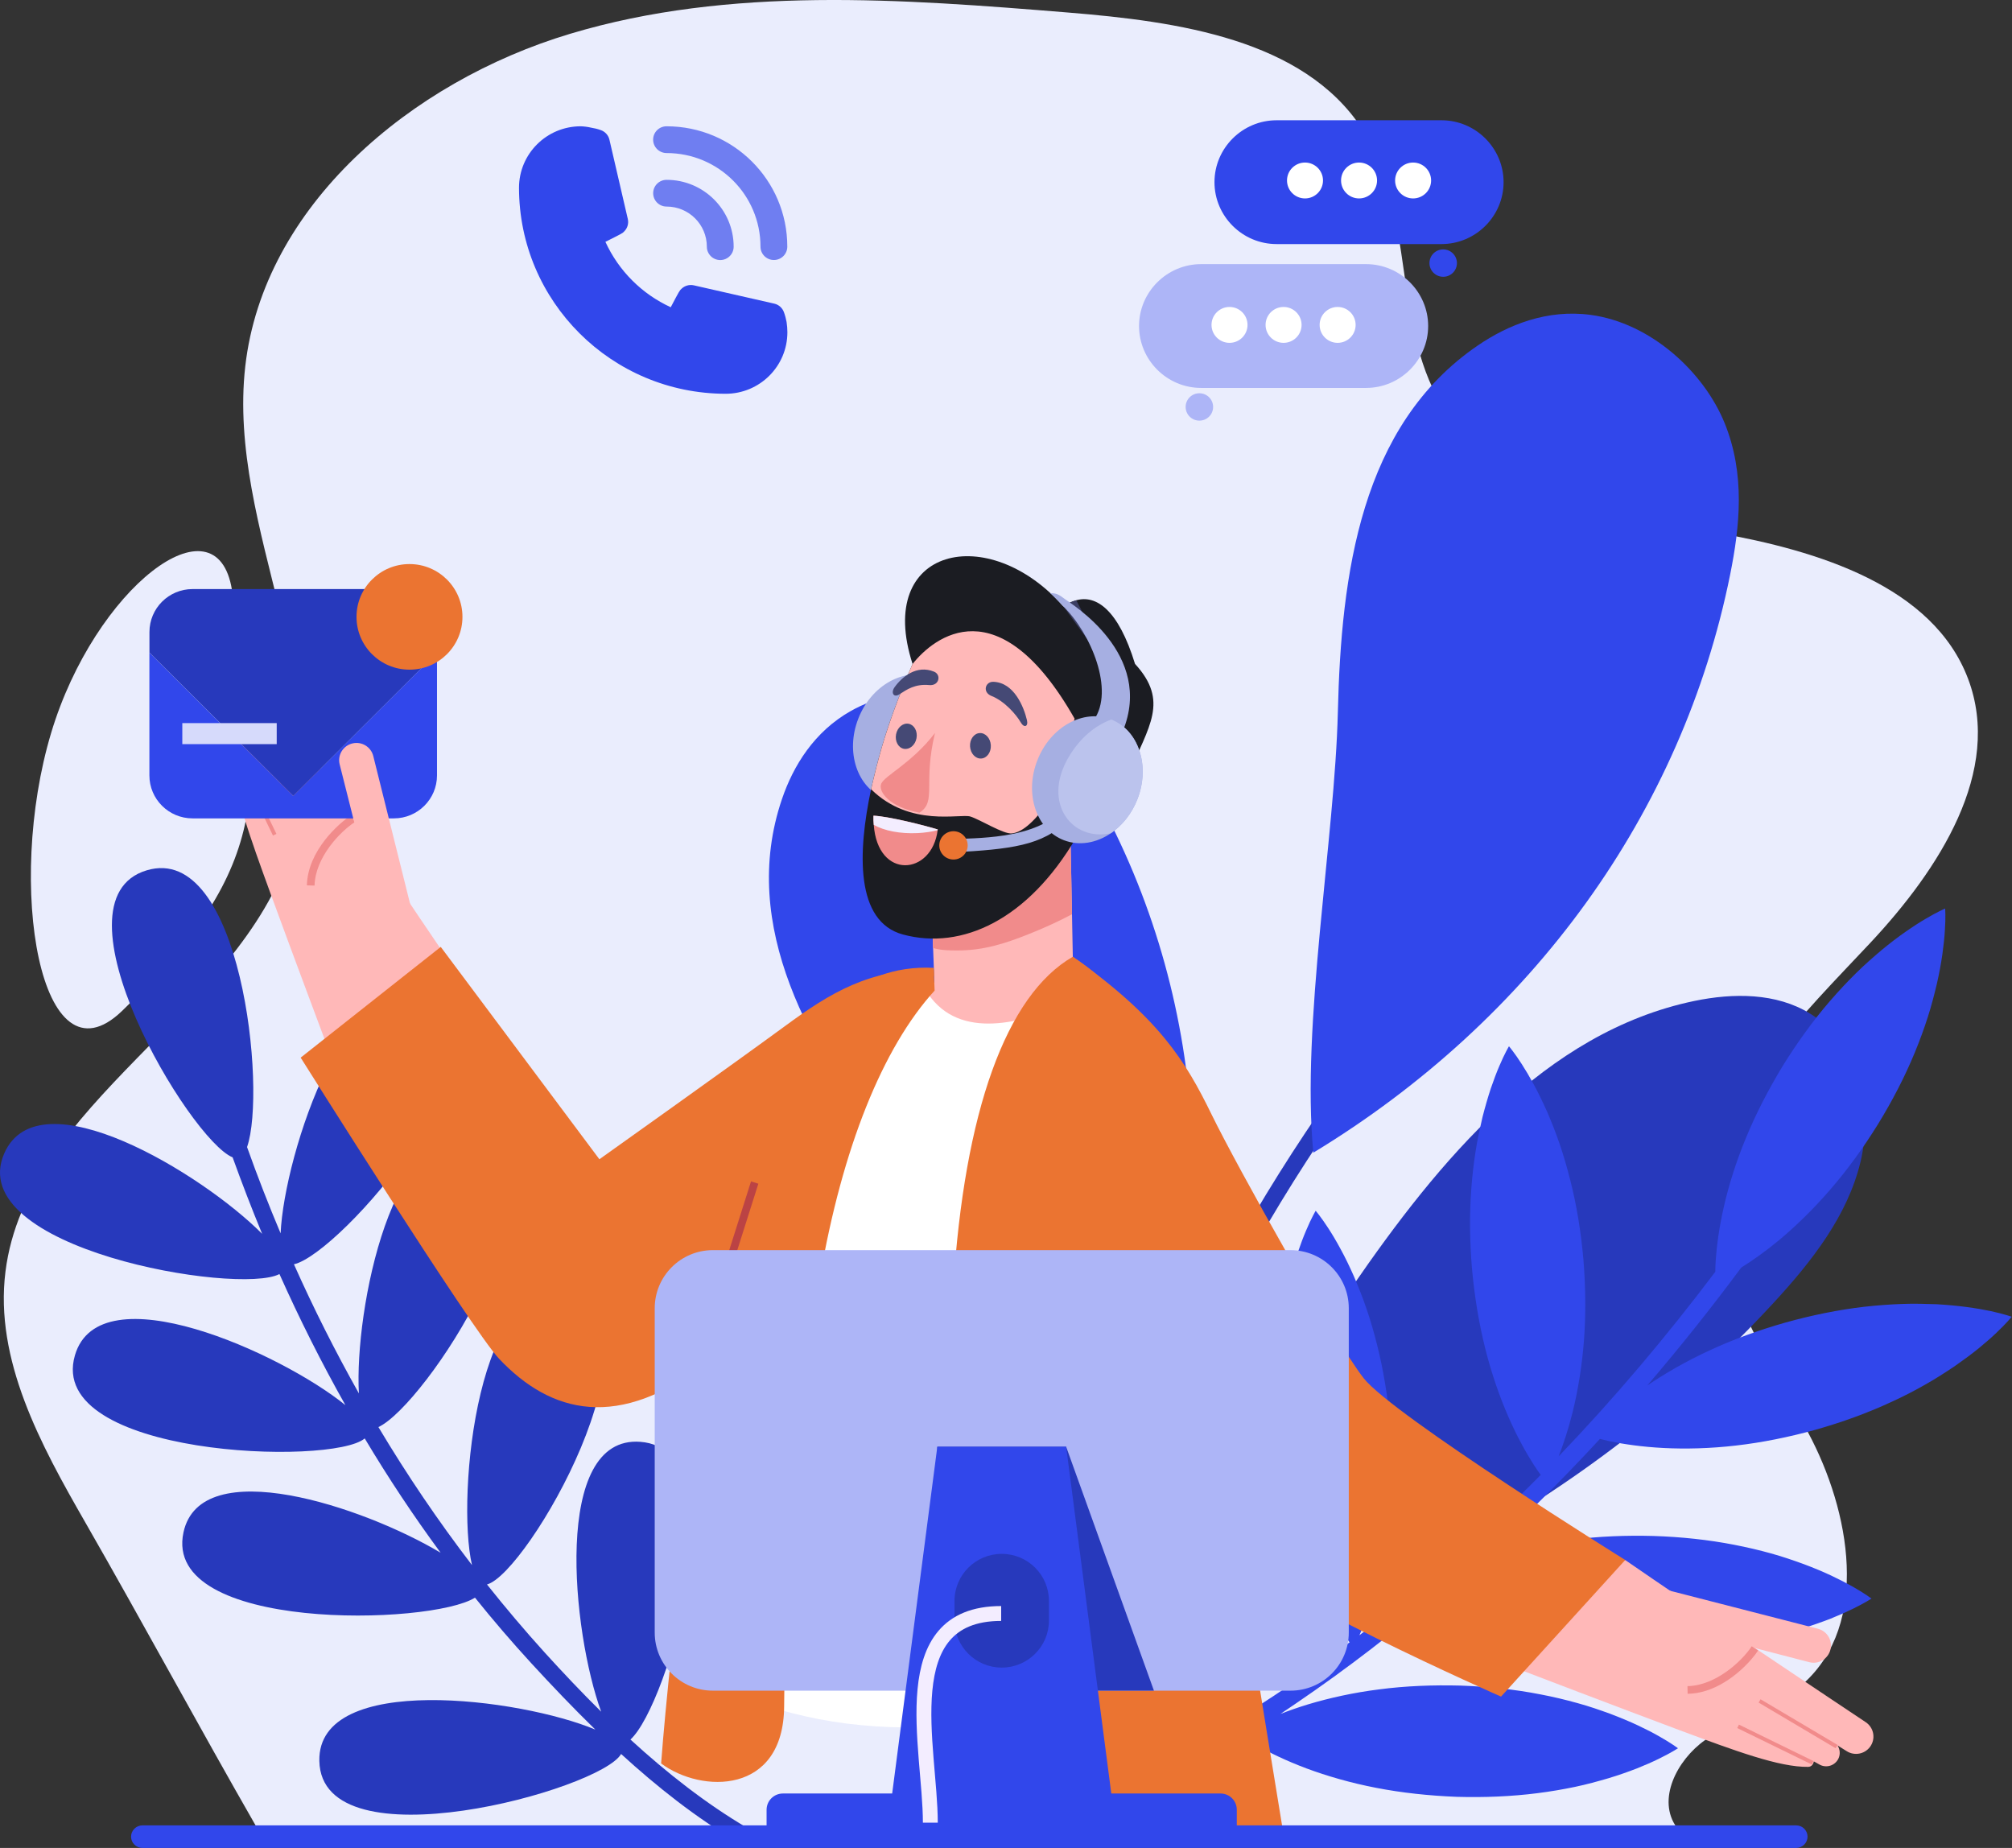 <svg width="294" height="270" viewBox="0 0 294 270" fill="none" xmlns="http://www.w3.org/2000/svg">
<rect x="0" y="0" width="294" height="270" fill="#333333" stroke="none"/>
<g clip-path="url(#clip0_103_12892)">
<path d="M273.317 137.737C283.305 127.061 292.683 112.671 287.579 99.168C282.462 85.631 265.679 80.45 250.958 77.856C236.236 75.268 219.535 72.408 211.384 60.332C203.156 48.14 207.082 31.04 198.998 18.766C190.408 5.72 172.118 3.14 156.136 1.836C131.763 -0.15 106.67 -2.069 83.318 4.935C59.965 11.939 38.496 30.125 35.839 53.526C33.139 77.316 49.813 101.434 42.476 124.303C34.866 148.038 3.882 161.132 0.799 185.789C-0.817 198.698 5.93 211.06 12.465 222.44C20.823 237.001 29.18 252.483 37.537 267.044H245.032C242.052 262.996 245.005 257.166 249.163 254.231C253.328 251.302 258.541 249.937 262.541 246.804C273.139 238.509 270.748 222.222 264.775 210.398C258.801 198.575 250.012 187.017 250.738 173.89C251.533 159.541 263.329 148.407 273.317 137.737Z" fill="#EAEDFD"/>
<path d="M17.81 147.731C40.197 126.248 38.484 114.821 33.895 86.197C31.654 72.23 13.83 85.917 7.473 107.086C0.801 129.306 5.897 159.165 17.81 147.731Z" fill="#EAEDFD"/>
<path d="M90.758 256.272C87.799 261.521 46.965 272.744 46.663 257.282C46.41 244.264 76.099 248.141 86.991 252.708C83.744 249.541 80.634 246.278 77.647 243.028C74.79 239.916 72.043 236.714 69.406 233.43C63.001 237.499 23.66 238.482 26.811 223.894C29.332 212.221 53.096 220.133 64.385 226.87C60.419 221.484 56.719 215.907 53.294 210.166C48.568 214.228 6.658 212.821 10.946 198.035C14.535 185.686 41.101 197.701 50.472 205.305C46.965 199.08 43.752 192.683 40.834 186.15C34.86 189.291 -5.488 182.437 0.629 168.504C5.692 156.981 29.51 171.439 38.306 180.273C36.778 176.587 35.346 172.853 33.99 169.098C27.695 166.538 6.836 131.546 21.434 127.163C35.23 123.019 38.998 159.343 36.1 167.596C37.614 171.849 39.251 176.047 41.005 180.205C41.519 168.6 51.178 139.266 62.843 145.745C75.982 153.042 49.732 183.208 42.95 184.724C45.821 191.161 48.992 197.455 52.445 203.592C51.753 191.482 57.5 162.592 69.639 167.391C83.435 172.846 62.131 205.353 55.294 208.507C59.459 215.477 64.015 222.215 68.968 228.672C66.611 218.487 69.954 185.038 83.209 189.236C97.821 193.864 77.078 229.929 71.16 231.505C73.866 234.905 76.674 238.229 79.606 241.465C82.237 244.36 84.984 247.268 87.847 250.094C83.62 238.584 80.641 209.674 93.574 210.664C108.364 211.791 97.718 249.097 92.122 254.162C97.458 259.043 103.164 263.535 109.254 267.112C110.658 267.938 109.144 269.959 107.754 269.14C101.705 265.569 96.054 261.112 90.758 256.272Z" fill="#2739BC"/>
<path d="M153.135 268.757C154.574 259.364 156.553 250.053 159.054 240.878C161.547 231.724 164.575 222.72 168.082 213.9C171.603 205.067 175.611 196.424 180.091 188.035C184.557 179.658 189.496 171.535 194.881 163.712C200.251 155.909 206.06 148.414 212.28 141.266C213.068 140.359 213.863 139.464 214.664 138.563C215.712 137.396 213.828 135.846 212.787 137.007C206.382 144.168 200.381 151.69 194.839 159.527C189.311 167.35 184.215 175.481 179.591 183.864C174.974 192.233 170.822 200.855 167.171 209.681C163.493 218.569 160.321 227.662 157.656 236.898C155.012 246.073 152.882 255.398 151.299 264.818C151.1 265.999 150.909 267.187 150.731 268.368C150.484 269.925 152.895 270.307 153.135 268.757Z" fill="#2739BC"/>
<path d="M191.908 168.415C190.121 149.847 195.053 122.337 195.491 104.049C195.977 83.87 198.807 62.182 215.925 50.488C220.392 47.437 226.084 45.164 232.4 46.003C241.271 47.184 249.019 54.413 252.026 61.861C255.034 69.309 254.239 76.886 252.807 83.993C245.806 118.691 223.975 148.953 191.908 168.415Z" fill="#3147EB"/>
<path d="M165.001 218.747C152.712 205.913 140.361 182.505 129.962 168.593C118.488 153.24 107.931 135.396 114.261 116.759C115.912 111.899 118.967 106.902 124.331 103.878C131.866 99.625 142.087 100.547 148.78 104.369C155.472 108.192 159.315 114.316 162.377 120.453C177.359 150.421 178.297 185.659 165.001 218.747Z" fill="#3147EB"/>
<path d="M155.621 245.759C165.294 228.071 186.166 204.616 197.593 188C210.204 169.664 225.74 150.782 247.579 146.25C253.272 145.069 259.56 145.041 264.506 148.1C271.446 152.4 273.768 161.841 271.863 169.76C269.959 177.679 264.698 184.348 259.17 190.348C232.173 219.654 195.051 239.519 155.621 245.759Z" fill="#2739BC"/>
<path d="M148.417 269.693C160.083 266.498 171.393 260.47 181.785 253.883C182.237 254.19 182.901 254.613 183.744 255.077C185.463 256.053 187.936 257.268 190.909 258.381C193.882 259.487 197.369 260.504 201.103 261.221C204.85 261.951 208.85 262.375 212.851 262.532C216.865 262.648 220.879 262.484 224.661 261.999C226.558 261.76 228.38 261.446 230.12 261.084C231.854 260.723 233.491 260.265 235.018 259.822C236.539 259.364 237.923 258.873 239.176 258.388C240.41 257.896 241.492 257.419 242.376 256.982C244.163 256.115 245.191 255.439 245.191 255.439C245.191 255.439 244.211 254.688 242.485 253.719C241.622 253.22 240.567 252.674 239.361 252.108C238.163 251.541 236.793 250.974 235.313 250.408C233.826 249.869 232.217 249.302 230.504 248.838C228.791 248.36 226.99 247.923 225.113 247.568C221.373 246.831 217.372 246.414 213.365 246.278C209.357 246.175 205.329 246.332 201.555 246.831C197.773 247.302 194.239 248.094 191.19 249.008C189.697 249.459 188.327 249.944 187.101 250.422C187.875 249.896 188.656 249.377 189.423 248.851C196.862 243.793 203.959 238.305 210.762 232.488C211.118 232.7 211.529 232.939 212.001 233.212C213.728 234.195 216.201 235.41 219.174 236.509C222.147 237.615 225.627 238.632 229.367 239.356C233.1 240.086 237.108 240.516 241.115 240.667C245.129 240.789 249.144 240.632 252.918 240.134C254.809 239.895 256.638 239.588 258.385 239.212C260.118 238.851 261.762 238.393 263.283 237.95C264.81 237.492 266.194 237.001 267.441 236.523C268.674 236.025 269.756 235.547 270.653 235.11C272.441 234.243 273.469 233.567 273.469 233.567C273.469 233.567 272.482 232.816 270.77 231.847C269.893 231.348 268.845 230.802 267.646 230.236C266.441 229.669 265.077 229.096 263.584 228.536C262.097 227.997 260.495 227.437 258.782 226.966C257.069 226.488 255.261 226.065 253.391 225.703C249.651 224.972 245.65 224.549 241.643 224.42C237.628 224.31 233.607 224.467 229.833 224.959C226.051 225.444 222.51 226.229 219.468 227.143C217.872 227.621 216.427 228.14 215.132 228.638C221.647 222.808 227.86 216.672 233.785 210.241C234.21 210.343 234.696 210.466 235.258 210.589C237.21 210.992 239.937 211.408 243.102 211.565C246.273 211.729 249.897 211.647 253.685 211.204C257.467 210.773 261.412 209.975 265.283 208.903C269.146 207.811 272.928 206.445 276.38 204.834C278.113 204.043 279.757 203.196 281.299 202.315C282.847 201.449 284.272 200.52 285.587 199.64C286.889 198.732 288.081 197.858 289.115 197.018C290.142 196.172 291.04 195.393 291.745 194.711C293.184 193.352 293.958 192.39 293.958 192.39C293.958 192.39 292.8 191.973 290.855 191.557C289.882 191.352 288.718 191.147 287.389 190.97C286.073 190.792 284.601 190.656 283.011 190.56C281.429 190.506 279.716 190.451 277.949 190.519C276.175 190.581 274.325 190.717 272.428 190.929C268.646 191.366 264.701 192.171 260.844 193.25C256.98 194.349 253.213 195.721 249.753 197.332C246.362 198.895 243.293 200.677 240.711 202.425C245.486 196.847 250.062 191.1 254.446 185.195C256.014 184.219 257.905 182.901 259.926 181.229C262.365 179.194 264.968 176.682 267.448 173.801C269.948 170.927 272.298 167.678 274.407 164.272C276.504 160.865 278.353 157.302 279.799 153.779C280.525 152.025 281.155 150.291 281.696 148.605C282.237 146.926 282.655 145.274 283.025 143.731C283.374 142.188 283.642 140.734 283.827 139.423C284.011 138.106 284.135 136.939 284.19 135.949C284.333 133.976 284.231 132.747 284.231 132.747C284.231 132.747 283.1 133.225 281.395 134.235C280.532 134.74 279.538 135.375 278.449 136.14C277.36 136.898 276.175 137.792 274.955 138.809C273.743 139.833 272.462 140.946 271.201 142.195C269.941 143.437 268.674 144.789 267.434 146.222C264.94 149.096 262.598 152.359 260.488 155.759C258.419 159.172 256.569 162.743 255.124 166.258C253.665 169.774 252.603 173.221 251.897 176.307C251.192 179.392 250.842 182.116 250.712 184.089C250.664 184.758 250.651 185.331 250.644 185.816C243.547 195.236 235.916 204.275 227.757 212.78C228.435 211.053 229.182 208.821 229.819 206.241C230.573 203.162 231.169 199.599 231.456 195.817C231.744 192.028 231.696 188.021 231.374 184.041C231.025 180.054 230.394 176.102 229.449 172.422C228.983 170.572 228.463 168.798 227.894 167.125C227.325 165.453 226.688 163.876 226.065 162.422C225.414 160.974 224.77 159.65 224.14 158.483C223.503 157.315 222.9 156.298 222.359 155.466C221.297 153.807 220.496 152.871 220.496 152.871C220.496 152.871 219.859 153.923 219.091 155.745C218.694 156.66 218.276 157.766 217.845 159.022C217.427 160.285 217.016 161.698 216.625 163.227C216.269 164.77 215.892 166.429 215.625 168.176C215.351 169.917 215.132 171.76 214.995 173.651C214.707 177.447 214.755 181.454 215.098 185.434C215.461 189.42 216.105 193.373 217.036 197.059C217.954 200.739 219.16 204.152 220.434 207.06C221.701 209.961 223.051 212.357 224.12 214.016C224.496 214.603 224.839 215.108 225.133 215.497C216.838 223.908 208.021 231.778 198.637 238.926C198.787 238.584 198.959 238.209 199.143 237.779C199.911 235.956 200.822 233.369 201.575 230.29C202.336 227.212 202.932 223.655 203.219 219.866C203.507 216.078 203.466 212.07 203.137 208.077C202.788 204.09 202.151 200.138 201.212 196.445C200.753 194.615 200.233 192.834 199.657 191.161C199.096 189.489 198.445 187.912 197.828 186.458C197.184 185.004 196.54 183.679 195.903 182.519C195.273 181.351 194.67 180.334 194.122 179.495C193.054 177.843 192.252 176.901 192.252 176.901C192.252 176.901 191.622 177.952 190.855 179.781C190.464 180.689 190.046 181.795 189.615 183.058C189.197 184.321 188.779 185.734 188.402 187.27C188.032 188.806 187.662 190.465 187.402 192.212C187.121 193.96 186.902 195.803 186.765 197.694C186.484 201.476 186.532 205.483 186.868 209.47C187.224 213.456 187.868 217.416 188.8 221.102C189.724 224.781 190.923 228.195 192.197 231.089C193.471 233.99 194.814 236.379 195.883 238.045C196.41 238.871 196.876 239.52 197.205 239.963C193.595 242.68 189.909 245.295 186.128 247.78C181.497 250.831 176.661 253.889 171.667 256.709C171.873 256.285 172.112 255.767 172.366 255.152C173.147 253.323 174.058 250.742 174.798 247.67C175.565 244.599 176.168 241.028 176.442 237.253C176.736 233.458 176.695 229.451 176.359 225.464C176.017 221.477 175.387 217.532 174.455 213.845C173.996 211.995 173.462 210.221 172.886 208.548C172.325 206.876 171.674 205.299 171.057 203.845C170.42 202.404 169.769 201.073 169.132 199.906C168.495 198.738 167.893 197.721 167.358 196.895C166.29 195.23 165.488 194.294 165.488 194.294C165.488 194.294 164.858 195.352 164.077 197.168C163.693 198.083 163.269 199.189 162.844 200.445C162.419 201.708 162.015 203.121 161.618 204.657C161.261 206.193 160.885 207.865 160.631 209.599C160.35 211.347 160.131 213.183 159.994 215.074C159.706 218.87 159.761 222.87 160.097 226.857C160.467 230.836 161.09 234.796 162.036 238.489C162.953 242.168 164.166 245.575 165.426 248.476C166.701 251.384 168.05 253.766 169.126 255.439C169.66 256.285 170.133 256.941 170.468 257.391C163.138 261.453 155.473 264.962 147.581 267.119C145.944 267.563 146.732 270.157 148.417 269.693Z" fill="#3147EB"/>
<path d="M97.403 30.18C100.65 30.18 103.287 32.801 103.287 36.044C103.287 37.122 104.164 37.996 105.246 37.996C106.328 37.996 107.205 37.122 107.205 36.044C107.205 30.651 102.814 26.275 97.403 26.275C96.32 26.275 95.443 27.149 95.443 28.227C95.443 29.306 96.32 30.18 97.403 30.18Z" fill="#6F7EF1"/>
<path d="M97.403 22.363C104.987 22.363 111.125 28.487 111.125 36.037C111.125 37.115 112.001 37.989 113.084 37.989C114.166 37.989 115.043 37.115 115.043 36.037C115.043 26.323 107.145 18.452 97.397 18.452C96.314 18.452 95.438 19.325 95.438 20.404C95.438 21.483 96.321 22.363 97.403 22.363Z" fill="#6F7EF1"/>
<path d="M114.556 45.635C114.336 45 113.802 44.515 113.144 44.365L101.383 41.689C100.732 41.546 100.054 41.737 99.581 42.194C99.307 42.447 99.286 42.467 98.012 44.891C93.786 42.952 90.395 39.559 88.463 35.334C90.95 34.084 90.97 34.084 91.23 33.791C91.696 33.32 91.888 32.637 91.737 31.995L89.052 20.411C88.901 19.756 88.415 19.223 87.778 19.005C87.319 18.841 86.846 18.725 86.367 18.65C85.874 18.534 85.367 18.472 84.86 18.452C79.879 18.452 75.838 22.472 75.838 27.442C75.858 44.051 89.367 57.513 106.034 57.533C111.014 57.533 115.056 53.512 115.056 48.543C115.056 48.044 115.015 47.546 114.939 47.054C114.85 46.577 114.727 46.099 114.556 45.635Z" fill="#3147EB"/>
<path d="M210.632 35.661H186.54C181.546 35.661 177.463 31.593 177.463 26.616C177.463 21.64 181.546 17.571 186.54 17.571H210.632C215.626 17.571 219.709 21.64 219.709 26.616C219.709 31.593 215.626 35.661 210.632 35.661Z" fill="#3147EB"/>
<path d="M212.891 38.44C212.891 39.545 211.994 40.44 210.884 40.44C209.774 40.44 208.877 39.545 208.877 38.44C208.877 37.334 209.774 36.44 210.884 36.44C211.994 36.44 212.891 37.34 212.891 38.44Z" fill="#3147EB"/>
<path d="M193.322 26.37C193.322 27.818 192.143 28.992 190.691 28.992C189.239 28.992 188.061 27.818 188.061 26.37C188.061 24.923 189.239 23.749 190.691 23.749C192.143 23.749 193.322 24.923 193.322 26.37Z" fill="white"/>
<path d="M201.22 26.37C201.22 27.818 200.042 28.992 198.589 28.992C197.137 28.992 195.959 27.818 195.959 26.37C195.959 24.923 197.137 23.749 198.589 23.749C200.042 23.749 201.22 24.923 201.22 26.37Z" fill="white"/>
<path d="M209.118 26.37C209.118 27.818 207.94 28.992 206.488 28.992C205.036 28.992 203.857 27.818 203.857 26.37C203.857 24.923 205.036 23.749 206.488 23.749C207.94 23.749 209.118 24.923 209.118 26.37Z" fill="white"/>
<path d="M175.518 56.68H199.61C204.604 56.68 208.687 52.611 208.687 47.635C208.687 42.658 204.604 38.59 199.61 38.59H175.518C170.524 38.59 166.441 42.658 166.441 47.635C166.441 52.611 170.524 56.68 175.518 56.68Z" fill="#ADB5F7"/>
<path d="M173.25 59.458C173.25 60.564 174.147 61.458 175.257 61.458C176.367 61.458 177.264 60.564 177.264 59.458C177.264 58.352 176.367 57.458 175.257 57.458C174.147 57.458 173.25 58.352 173.25 59.458Z" fill="#ADB5F7"/>
<path d="M182.292 47.471C182.292 48.918 181.114 50.092 179.662 50.092C178.209 50.092 177.031 48.918 177.031 47.471C177.031 46.024 178.209 44.85 179.662 44.85C181.114 44.85 182.292 46.024 182.292 47.471Z" fill="white"/>
<path d="M190.191 47.471C190.191 48.918 189.012 50.092 187.56 50.092C186.108 50.092 184.93 48.918 184.93 47.471C184.93 46.024 186.108 44.85 187.56 44.85C189.012 44.85 190.191 46.024 190.191 47.471Z" fill="white"/>
<path d="M198.089 47.471C198.089 48.918 196.911 50.092 195.459 50.092C194.006 50.092 192.828 48.918 192.828 47.471C192.828 46.024 194.006 44.85 195.459 44.85C196.911 44.85 198.089 46.024 198.089 47.471Z" fill="white"/>
<path d="M140.047 110.663C139.211 112.807 137.814 114.527 136.17 115.64C134.067 117.08 131.559 117.538 129.292 116.664C125.25 115.107 123.51 109.878 125.415 105.004C127.305 100.13 132.121 97.441 136.17 99.004C136.19 99.011 136.218 99.017 136.238 99.031C140.225 100.629 141.931 105.817 140.047 110.663Z" fill="#A6AFE2"/>
<path d="M40.909 103.387C45.142 109.817 57.466 128.494 64.378 138.618C59.138 148.393 48.163 153.8 48.163 153.8C48.163 153.8 42.491 138.672 39.505 130.481C36.518 122.289 34.203 115.913 34.291 111.728C34.305 111.148 34.778 110.957 35.1 110.889L34.648 110.076C34.1 109.087 34.49 107.837 35.511 107.332C36.162 107.011 36.895 107.1 37.463 107.469L36.627 106.117C35.936 105.004 36.21 103.544 37.265 102.758C38.443 101.885 40.107 102.165 40.909 103.387Z" fill="#FFB8B8"/>
<path d="M44.84 129.361C44.97 124.276 49.539 120.262 51.286 119.142L51.896 120.084C49.656 121.518 46.066 125.306 45.963 129.389L44.84 129.361Z" fill="#F18B8B"/>
<path d="M37.528 107.458L37.043 107.74L43.64 119.016L44.126 118.734L37.528 107.458Z" fill="#F18B8B"/>
<path d="M35.149 110.953L34.643 111.195L39.886 122.082L40.392 121.84L35.149 110.953Z" fill="#F18B8B"/>
<path d="M156.362 120.029L156.39 120.459L156.643 133.58L157.287 166.9L117.254 156.176L136.537 143.533L136.346 138.515L135.695 121.088C135.462 115.428 139.86 110.636 145.539 110.349C151.218 110.083 156.026 114.432 156.362 120.029Z" fill="#FFB8B8"/>
<path d="M156.364 120.029L156.391 120.459L156.644 133.58C154.576 134.686 152.425 135.642 150.267 136.502C146.794 137.887 143.711 138.864 139.957 138.87C138.752 138.87 137.498 138.857 136.347 138.515L135.696 121.088C135.463 115.428 139.861 110.636 145.54 110.349C151.219 110.083 156.028 114.432 156.364 120.029Z" fill="#F18B8B"/>
<path d="M164.892 113.203C161.926 120.357 159.693 123.142 157.254 122.378C150.232 134.358 140.574 138.87 131.956 136.543C124.962 134.672 125.325 124.521 127.284 115.326C127.75 113.203 128.291 111.114 128.839 109.203C129.75 106.09 131.25 101.81 133.347 97.011C127.811 79.91 144.43 76.163 155.398 88.621C155.98 88.191 156.61 87.87 157.261 87.706C160.158 86.887 163.412 89.037 165.851 96.997C170.872 102.485 167.872 106.042 164.892 113.203Z" fill="#1B1C22"/>
<path d="M160.978 96.54C160.067 94.86 158.382 92.778 155.402 88.621C155.985 88.191 156.615 87.87 157.266 87.706C158.704 90.396 160.752 94.587 160.978 96.54Z" fill="#3B3E63"/>
<path d="M162.595 115.667C159.232 122.419 154.019 119.381 153.553 116.671C150.827 120.63 149.059 121.647 147.847 121.77C146.634 121.9 143.257 119.77 141.805 119.306C140.339 118.821 133.03 120.937 127.31 115.34L127.289 115.326C127.755 113.203 128.296 111.114 128.844 109.203C129.755 106.09 131.255 101.81 133.352 97.01C136.455 93.085 145.929 85.522 157.019 104.991C156.129 108.745 155.498 111.633 154.697 113.558C160.102 107.045 165.959 108.93 162.595 115.667Z" fill="#FFB8B8"/>
<path d="M155.525 114.746C155.772 114.097 156.142 113.497 156.621 112.985C157.08 112.459 157.649 112.015 158.286 111.688C158.923 111.36 159.649 111.135 160.416 111.176C160.793 111.183 161.191 111.285 161.526 111.503C161.862 111.715 162.109 112.104 162.054 112.466C161.848 112.166 161.574 112.043 161.3 112.009C161.026 111.961 160.745 111.995 160.458 112.049C159.889 112.179 159.334 112.404 158.793 112.684C158.252 112.957 157.717 113.292 157.183 113.64C156.649 113.988 156.135 114.391 155.525 114.746Z" fill="#F18B8B"/>
<path d="M156.211 113.995C156.464 113.688 156.848 113.476 157.245 113.374C157.643 113.271 158.074 113.265 158.492 113.367C158.903 113.476 159.307 113.701 159.561 114.07C159.821 114.432 159.876 114.889 159.773 115.272C159.54 114.493 159.02 114.07 158.348 113.913C158.019 113.824 157.67 113.797 157.307 113.811C156.951 113.824 156.588 113.865 156.211 113.995Z" fill="#F18B8B"/>
<path d="M136.625 107.093C133.268 111.476 129.281 113.326 128.774 114.493C128.268 115.66 130.014 117.954 134.351 118.739C136.919 117.121 134.837 114.466 136.625 107.093Z" fill="#F18B8B"/>
<path d="M143.377 110.828C144.215 110.778 144.845 109.905 144.783 108.877C144.721 107.85 143.991 107.058 143.153 107.108C142.314 107.158 141.685 108.032 141.747 109.059C141.809 110.086 142.538 110.879 143.377 110.828Z" fill="#454975"/>
<path d="M133.921 107.865C133.73 108.875 132.901 109.564 132.079 109.407C131.257 109.25 130.743 108.301 130.935 107.291C131.127 106.281 131.955 105.591 132.777 105.748C133.599 105.912 134.113 106.854 133.921 107.865Z" fill="#454975"/>
<path d="M145.141 99.618C148.169 99.707 149.6 103.27 150.059 105.209C150.286 106.165 149.648 106.424 149.142 105.53C148.511 104.431 146.806 102.444 144.881 101.687C143.511 101.141 143.97 99.584 145.141 99.618Z" fill="#454975"/>
<path d="M136.491 98.137C133.936 97.093 131.798 98.901 130.716 100.41C130.147 101.209 130.572 102.001 131.435 101.441C132.497 100.751 133.716 99.898 135.785 100.096C137.244 100.239 137.58 98.588 136.491 98.137Z" fill="#454975"/>
<path d="M108.937 248.223C118.116 251.439 127.583 253.377 143.304 251.903C152.491 222.338 153.963 151.322 154.265 147.363C147.065 150.12 138.174 151.725 134.413 142.994C116.403 163.234 108.834 194.158 108.937 248.223Z" fill="white"/>
<path d="M156.761 139.792C147.027 145.39 140.896 162.394 139.279 188.369C137.663 214.344 135.662 238.079 136.32 245.827C136.984 253.575 139.3 266.088 153.233 267.201C167.167 268.314 187.718 269.03 187.718 269.03C187.718 269.03 171.332 168.798 170.777 162.797C170.222 156.797 168.215 147.383 156.761 139.792Z" fill="#EB7431"/>
<path d="M272.631 251.63C266.219 247.356 247.58 234.912 237.482 227.935C227.632 233.069 222.104 243.957 222.104 243.957C222.104 243.957 237.236 249.746 245.429 252.797C253.622 255.848 259.999 258.21 264.198 258.156C264.781 258.149 264.979 257.678 265.048 257.357L265.863 257.814C266.856 258.374 268.11 257.992 268.624 256.975C268.946 256.333 268.87 255.596 268.507 255.022L269.857 255.869C270.973 256.565 272.432 256.306 273.234 255.261C274.118 254.101 273.844 252.442 272.631 251.63Z" fill="#FFB8B8"/>
<path d="M242.71 232.085L265.645 237.977C266.974 238.318 267.782 239.649 267.481 240.973C267.166 242.366 265.755 243.219 264.371 242.858L250.663 239.301C250.677 239.301 239.819 237.444 242.71 232.085Z" fill="#FFB8B8"/>
<path d="M249.348 247.015C248.478 247.295 247.56 247.465 246.601 247.479L246.58 246.36C250.677 246.291 254.513 242.748 255.965 240.537L256.903 241.151C255.992 242.557 253.129 245.8 249.348 247.015Z" fill="#F18B8B"/>
<path d="M257.258 248.279L256.971 248.76L268.227 255.434L268.514 254.953L257.258 248.279Z" fill="#F18B8B"/>
<path d="M254.101 251.982L253.854 252.484L264.732 257.805L264.979 257.303L254.101 251.982Z" fill="#F18B8B"/>
<path d="M156.76 139.792C169.344 148.673 173.248 155.056 177.03 162.811C180.818 170.566 195.046 195.994 199.273 201.38C203.506 206.773 237.483 227.928 237.483 227.928L219.337 247.889C219.337 247.889 184.551 232.618 177.872 225.43C171.186 218.248 156.417 191.496 156.76 139.792Z" fill="#EB7431"/>
<path d="M136.44 141.41L136.57 144.734C128.973 153.063 123.082 167.733 119.835 186.56C116.142 207.879 114.724 230.55 114.581 249.316C114.498 262.224 102.524 262.061 96.606 257.658C97.866 240.666 102.798 199.66 105.47 187.133C108.025 175.126 113.217 140.256 136.44 141.41Z" fill="#EB7431"/>
<path d="M136.455 141.621L136.496 142.57C124.474 147.26 118.062 169.924 118.062 169.924C118.062 169.924 110.575 193.345 103.704 198.752C90.374 209.258 80.434 206.473 72.926 198.527C68.96 194.329 43.935 154.53 43.935 154.53L64.404 138.352L87.585 169.378C87.585 169.378 107.253 155.39 114.665 149.95C121.357 145.028 127.057 141.54 136.455 141.621Z" fill="#EB7431"/>
<path d="M160.387 185.89L159.34 186.296L171.948 218.536L172.995 218.13L160.387 185.89Z" fill="#BB4344"/>
<path d="M109.742 172.613L104.264 189.895L105.335 190.232L110.813 172.95L109.742 172.613Z" fill="#BB4344"/>
<path d="M42.847 116.296L21.83 95.352V113.292C21.83 116.76 24.652 119.572 28.132 119.572H57.554C61.034 119.572 63.856 116.76 63.856 113.292V95.352L42.847 116.296Z" fill="#3147EB"/>
<path d="M63.864 95.352V92.348C63.864 88.88 61.042 86.068 57.562 86.068H28.14C24.66 86.068 21.838 88.88 21.838 92.348V95.352L42.855 116.295L63.864 95.352Z" fill="#2739BC"/>
<path d="M59.835 97.843C64.11 97.843 67.575 94.39 67.575 90.129C67.575 85.869 64.11 82.415 59.835 82.415C55.559 82.415 52.094 85.869 52.094 90.129C52.094 94.39 55.559 97.843 59.835 97.843Z" fill="#EB7431"/>
<path d="M40.435 105.653H26.639V108.725H40.435V105.653Z" fill="#D6DAFB"/>
<path d="M60.252 133.375L54.545 110.465C54.217 109.141 52.888 108.315 51.552 108.609C50.154 108.909 49.285 110.308 49.634 111.687L53.086 125.374C53.08 125.374 54.847 136.208 60.252 133.375Z" fill="#FFB8B8"/>
<path d="M137.026 121.19C137.019 121.224 137.019 121.265 137.012 121.299C136.176 127.921 128.257 128.597 127.675 120.507C127.634 120.091 127.62 119.64 127.634 119.176C129.819 119.265 135.08 120.596 137.026 121.19Z" fill="#F18B8B"/>
<path d="M137.026 121.191C137.019 121.225 137.019 121.266 137.012 121.3C136.115 121.525 135.142 121.668 134.108 121.723C131.511 121.853 129.162 121.368 127.675 120.515C127.634 120.098 127.62 119.648 127.634 119.184C129.819 119.266 135.08 120.597 137.026 121.191Z" fill="#F3EDFF"/>
<path d="M166.209 116.76C165.373 118.903 163.976 120.623 162.332 121.736C160.229 123.176 157.722 123.634 155.454 122.76C151.412 121.204 149.673 115.975 151.577 111.1C153.468 106.226 158.283 103.537 162.332 105.1C162.352 105.107 162.38 105.114 162.4 105.127C166.387 106.725 168.093 111.913 166.209 116.76Z" fill="#A6AFE2"/>
<path d="M159.823 105.216C162.906 100.895 159.412 92.539 155.398 88.621C155.398 88.621 153.945 87.044 153.459 86.662C154.363 86.675 154.692 86.832 155.61 87.535C156.528 88.232 168.721 95.584 164.056 106.854C164.056 106.847 160.069 106.199 159.823 105.216Z" fill="#A6AFE2"/>
<path d="M166.206 116.76C165.371 118.903 163.973 120.623 162.329 121.736C156.678 123.006 152.239 117.36 156.109 110.698C157.808 107.783 160.062 105.994 162.384 105.127C166.384 106.725 168.09 111.913 166.206 116.76Z" fill="#BBC3ED"/>
<path d="M154.739 118.719C151.321 122.125 144.607 122.494 139.298 122.576C138.785 122.583 138.367 122.978 138.333 123.49C138.291 124.078 138.778 124.562 139.367 124.535C147.437 124.091 152.451 123.579 155.876 119.92L154.739 118.719Z" fill="#A6AFE2"/>
<path d="M139.326 125.586C140.472 125.586 141.401 124.66 141.401 123.518C141.401 122.375 140.472 121.449 139.326 121.449C138.179 121.449 137.25 122.375 137.25 123.518C137.25 124.66 138.179 125.586 139.326 125.586Z" fill="#EB7431"/>
<path d="M197.088 191.141V238.537C197.088 243.22 193.279 247.022 188.573 247.022H104.171C99.472 247.022 95.67 243.22 95.67 238.537V191.141C95.67 186.458 99.479 182.655 104.171 182.655H188.573C193.279 182.662 197.088 186.458 197.088 191.141Z" fill="#ADB5F7"/>
<path d="M168.618 247.022H138.045L136.963 211.381H155.787L168.618 247.022Z" fill="#2739BC"/>
<path d="M178.347 262.047H162.386L155.789 211.381H136.964L130.368 262.047H114.406C113.084 262.047 112.016 263.112 112.016 264.429V266.771H180.724V264.429C180.731 263.112 179.662 262.047 178.347 262.047ZM153.275 236.775C153.275 240.571 150.185 243.65 146.377 243.65C142.568 243.65 139.478 240.571 139.478 236.775V233.908C139.478 230.113 142.568 227.034 146.377 227.034C150.185 227.034 153.275 230.113 153.275 233.908V236.775Z" fill="#3147EB"/>
<path d="M146.294 235.745C130.395 235.745 135.943 255.33 135.943 266.307" stroke="#F3EDFF" stroke-width="2.174" stroke-miterlimit="10"/>
<path d="M262.467 270H20.81C19.899 270 19.152 269.256 19.152 268.355C19.152 267.447 19.899 266.703 20.81 266.703H262.467C263.378 266.703 264.125 267.447 264.125 268.355C264.118 269.256 263.378 270 262.467 270Z" fill="#3147EB"/>
</g>
<defs>
<clipPath id="clip0_103_12892">
<rect width="294" height="270" fill="white"/>
</clipPath>
</defs>
</svg>
